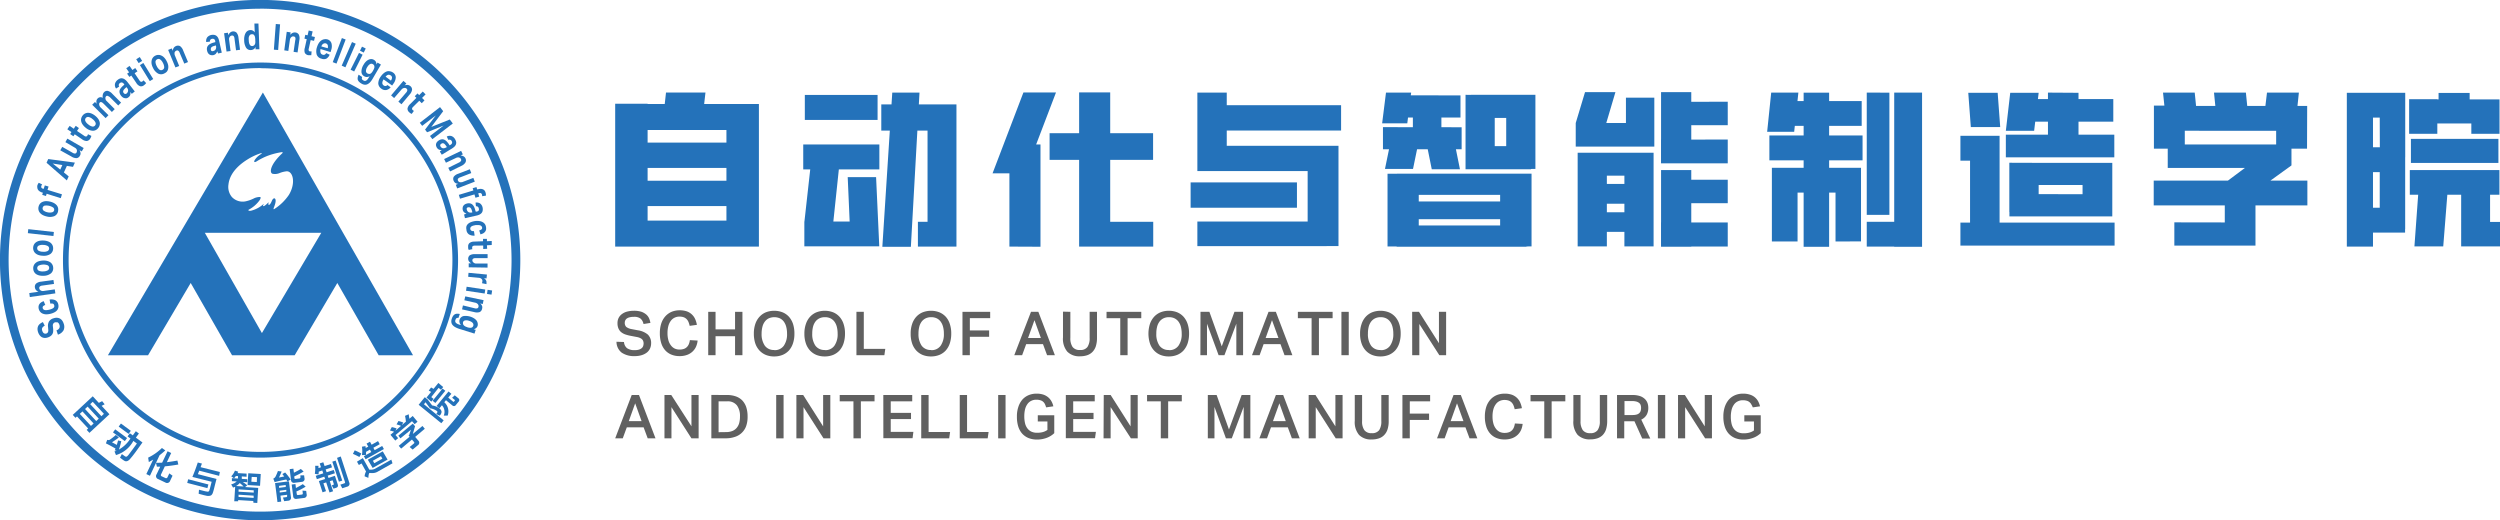 <svg id="图层_1" data-name="图层 1" xmlns="http://www.w3.org/2000/svg" viewBox="0 0 518.87 107.97"><defs><style>.cls-1{fill:#2472ba;}.cls-2{fill:#606060;}</style></defs><title>转曲</title><path class="cls-1" d="M167.17,144.2V114.55h6.73V144.2Zm3.47-16.33v-5.26H192v5.26Zm.59,7.92v-5.26h21.41v5.26Zm.53,8.41v-5.4h23v5.4Zm18.5,0V120H172.5v-5.4H197V144.2ZM177.08,118l.64-5.78h8.19l-.66,5.78Z" transform="translate(-39.49 -93.02)"/><path class="cls-1" d="M222,123v5.18h-15.8V123Zm-8.13,2.52L212.45,139h-6l1.5-13.49ZM220.83,139v5.15h-14.4V139Zm.8-26.28v5.19h-15.1v-5.19Zm.35,31.43h-5.92l-.63-14.36h5.89ZM238,114.69v5.44H222.4v-5.44Zm-7.67-2.45-1.79,32h-5.92l2.06-32Zm5.43,26.81v5.15H230v-5.15Zm2.24-22.6V144.2h-6V116.45Z" transform="translate(-39.49 -93.02)"/><path class="cls-1" d="M245.49,129l6.41-16.79h6.76L252.25,129Zm3.5,15.2V123h6.45v21.23Zm8.34-18v-5.53h21.48v5.53Zm6.13,18v-32h6.45v32Zm2.6,0v-5.15h12.78v5.15Z" transform="translate(-39.49 -93.02)"/><path class="cls-1" d="M308.67,130.88v5.26H286.6v-5.26ZM288,128.53V112.24h6.1v16.29ZM313.89,139v5.11H288V139Zm-3,5.11V128.53H290.35v-5.25h26.94v20.81Zm6.94-29.25v5.25H291.47v-5.25Z" transform="translate(-39.49 -93.02)"/><path class="cls-1" d="M326.35,118.62l.8-6.38h5.22l-.8,6.38Zm16.5.81V124H326.52v-4.59Zm-10.09,8.65h-5.82l1.37-6.66h5.82Zm1.19,1v15.1h-6.48v-15.1Zm8.66-16.26v4.59H327.86V112.8Zm13.7,27v4.41H329.36v-4.41Zm-5.47,4.41V133.47H329.43v-4.41h27.93v15.1Zm4.87-9.39v3.68H329.89v-3.68Zm-17.06-19.09v5.25h-5.92v-5.25Zm3.85,12.4h-5.85l-1.33-6.59h5.85Zm7.22-15.38v15.38h-6.06V112.7Zm2.38,15.38V117.5h-7.32v-4.8h13.38v15.38Zm5.15-4.8v4.8H344.92v-4.8Z" transform="translate(-39.49 -93.02)"/><path class="cls-1" d="M374.77,112.14l-1.9,6.41h-6.34l1.93-6.41Zm5.22,6.41v4.9H366.53v-4.9Zm-7,6.17v19.44h-6.06V124.72Zm8.48,6.48v4.1H368v-4.1Zm.07,5.88v4.07H368v-4.07Zm1.15,7.08h-6.06V129.48h-8.51v-4.76h14.57Zm.15-30.87v10.16h-5.89V113.29Zm7.67-1.15v14.78h-6.27V112.14Zm7.57,9.84v4.94H384.23V122Zm-7.57,6.34v15.91h-6.27V128.32Zm7.57,10.87v5H384.23v-5Zm0-25.06V119H387.59v-4.84Zm0,16.19v4.87H387.59v-4.87Z" transform="translate(-39.49 -93.02)"/><path class="cls-1" d="M412.74,112.24l-.87,8.13h-5.61l.84-8.13Zm13.32,8.9v5.15H406.72v-5.15Zm-5.61,22V133H407.24v-5.15h18.5v15.27Zm-7.88-14.78v14.78h-5.33V128.36ZM425.88,114v5.15H408.33V114Zm-6.76-1.75v32h-5.29v-32Zm12.51,0v25.37h-4.7V112.24ZM437,139.05v5.15H426.93v-5.15Zm1.41-26.81v32h-5.78v-32Z" transform="translate(-39.49 -93.02)"/><path class="cls-1" d="M448.37,141.11V126.36h-2v-5.15h8.13v19.9Zm-2-1.89h32V144h-32ZM448,112.28h6.1l.53,7.11h-6.1Zm14.61,0-.94,7.89H455.8l.91-7.89Zm15.7,8.69v4.7H455.8v-4.7Zm-6.59,16.61v-6.17h-15.2v-4.59h21.37v10.76Zm-9.11-10.76V137h-6.09v-10.2Zm15.28,6.52v4.59H456.54V133.3Zm.21-19.76v4.69H457.94v-4.69Zm-7.22-1.3V123h-6.34V112.24Z" transform="translate(-39.49 -93.02)"/><path class="cls-1" d="M518.38,130.5v5.15H486.49V130.5Zm-25.44-15.56v8.93h-6.41v-8.93Zm-4.52-2.7H495l.56,5.57H489Zm17,15.63H489.4V123h25.68v4.35l-8.44,6.09-6-2Zm12.89-4h-6.41v-3.71H490.1V115h28.24Zm-14.89,15.32V144H490.77v-4.83ZM499,112.24h6.62l.56,5.57h-6.62Zm8.61,18.92V144h-6.37V131.16ZM516,118.09H509.3l.7-5.85h6.62Z" transform="translate(-39.49 -93.02)"/><path class="cls-1" d="M532,112.28V144.2h-5.43V112.28Zm1.4,28.31V128.74H526.8v-5.15h11.88v17Zm0-23.16h-6v-5.15h11.29v13.38h-5.26Zm5.26,18.71v5.15H527.57v-5.15Zm6.69-22.53v7.18h-5.85v-7.18Zm12.89,14.71v5.12h-18.6v-5.12Zm-.21-6.48v5H539.87v-5ZM540.6,144.16l1-13.77h6.07l-1.09,13.77Zm17.66-23.37h-5.85v-2.14h-8.62v-5h14.47Zm-6.2-8.48v4.8h-6.45v-4.8Zm4.24,18.43v13.42h-6V130.74Zm2.07,8.34v5.08h-7.5v-5.08Z" transform="translate(-39.49 -93.02)"/><path class="cls-1" d="M51.21,161.58a1,1,0,0,0,.6-.47.88.88,0,0,0,0-.7,1.07,1.07,0,0,0-.17-.32.6.6,0,0,0-.22-.17.51.51,0,0,0-.25,0,.91.91,0,0,0-.27,0,.71.71,0,0,0-.33.24.77.77,0,0,0-.11.53l.06.56a3.2,3.2,0,0,1,0,.62,1.4,1.4,0,0,1-.16.5,1.47,1.47,0,0,1-.36.39,2.1,2.1,0,0,1-.6.3,1.84,1.84,0,0,1-.68.1,1.52,1.52,0,0,1-.57-.17,1.54,1.54,0,0,1-.44-.41,2.12,2.12,0,0,1-.31-.6,2,2,0,0,1-.12-.78,1.51,1.51,0,0,1,.17-.59,1.49,1.49,0,0,1,.4-.43,2.61,2.61,0,0,1,.54-.31l.39.75a1.19,1.19,0,0,0-.52.45.77.77,0,0,0,0,.6,1.2,1.2,0,0,0,.16.34.71.71,0,0,0,.2.19.42.42,0,0,0,.21.06.54.54,0,0,0,.22,0,.6.6,0,0,0,.38-.27.94.94,0,0,0,.08-.51l-.05-.6a1.88,1.88,0,0,1,.2-1.14,1.63,1.63,0,0,1,.95-.66,1.89,1.89,0,0,1,.65-.11,1.49,1.49,0,0,1,.59.13,1.45,1.45,0,0,1,.49.38,2.05,2.05,0,0,1,.35.66,1.79,1.79,0,0,1,0,1.41,2.06,2.06,0,0,1-1.18.93Z" transform="translate(-39.49 -93.02)"/><path class="cls-1" d="M49.78,155.2a2,2,0,0,1,1.17.12,1.25,1.25,0,0,1,.64.9,1.51,1.51,0,0,1,0,.7,1.41,1.41,0,0,1-.3.55,1.83,1.83,0,0,1-.58.41,3.41,3.41,0,0,1-.8.28,3.71,3.71,0,0,1-.85.1,2,2,0,0,1-.71-.15,1.33,1.33,0,0,1-.52-.38,1.52,1.52,0,0,1-.33-1.17,1.11,1.11,0,0,1,.19-.45,1.31,1.31,0,0,1,.36-.34,2,2,0,0,1,.51-.24l.33.79a1.08,1.08,0,0,0-.44.24.41.41,0,0,0-.09.41.43.43,0,0,0,.17.28.59.59,0,0,0,.31.13,1.31,1.31,0,0,0,.4,0,4,4,0,0,0,.46-.08,3,3,0,0,0,.45-.14,1.82,1.82,0,0,0,.37-.18.77.77,0,0,0,.22-.26.53.53,0,0,0,0-.33.46.46,0,0,0-.26-.34,1,1,0,0,0-.54,0Z" transform="translate(-39.49 -93.02)"/><path class="cls-1" d="M45.68,154.67l-.11-.83,1.91-.27a1.27,1.27,0,0,1-.52-.36,1,1,0,0,1-.22-.49.93.93,0,0,1,.23-.83,1.9,1.9,0,0,1,1.05-.41l2.56-.36.12.83-2.42.34a.91.91,0,0,0-.54.21.42.42,0,0,0-.1.35.66.66,0,0,0,.1.27.91.91,0,0,0,.2.19,1.08,1.08,0,0,0,.27.1.85.85,0,0,0,.32,0l2.33-.33.12.83Z" transform="translate(-39.49 -93.02)"/><path class="cls-1" d="M50.53,148.58a1.41,1.41,0,0,1-.48,1.19,2.52,2.52,0,0,1-1.52.49,3.41,3.41,0,0,1-.87-.07,2.15,2.15,0,0,1-.67-.28,1.41,1.41,0,0,1-.43-.48,1.43,1.43,0,0,1-.17-.65,1.32,1.32,0,0,1,.11-.66,1.3,1.3,0,0,1,.38-.52,1.75,1.75,0,0,1,.63-.35,3.67,3.67,0,0,1,.86-.15,3.05,3.05,0,0,1,.88.07,2.15,2.15,0,0,1,.67.28,1.45,1.45,0,0,1,.61,1.13Zm-.84,0a.58.58,0,0,0-.35-.52,2.48,2.48,0,0,0-1.83.09.61.61,0,0,0,.05,1.07,1.89,1.89,0,0,0,.92.13,1.94,1.94,0,0,0,.92-.22A.56.56,0,0,0,49.69,148.62Z" transform="translate(-39.49 -93.02)"/><path class="cls-1" d="M50.52,144.61a1.41,1.41,0,0,1-.59,1.14,2.48,2.48,0,0,1-1.56.35,3.16,3.16,0,0,1-.86-.14,2,2,0,0,1-.64-.35,1.3,1.3,0,0,1-.38-.52,1.42,1.42,0,0,1-.12-.65,1.53,1.53,0,0,1,.17-.66,1.41,1.41,0,0,1,.43-.48,2,2,0,0,1,.66-.29,3.41,3.41,0,0,1,.87-.07,3.22,3.22,0,0,1,.87.15,2,2,0,0,1,.64.34,1.52,1.52,0,0,1,.39.52A1.58,1.58,0,0,1,50.52,144.61Zm-.84,0a.56.56,0,0,0-.3-.54,2,2,0,0,0-.91-.22,1.9,1.9,0,0,0-.93.14.57.57,0,0,0-.33.52.59.59,0,0,0,.29.55,1.82,1.82,0,0,0,.91.21,1.91,1.91,0,0,0,.93-.13A.59.59,0,0,0,49.68,144.57Z" transform="translate(-39.49 -93.02)"/><path class="cls-1" d="M45.27,141.41l.09-.83,5.31.59-.09.84Z" transform="translate(-39.49 -93.02)"/><path class="cls-1" d="M51.54,136.88a1.38,1.38,0,0,1-.78,1,2.49,2.49,0,0,1-1.6.06,3.17,3.17,0,0,1-.82-.3,2,2,0,0,1-.56-.45,1.44,1.44,0,0,1-.29-.58,1.39,1.39,0,0,1,0-.67,1.55,1.55,0,0,1,.28-.61,1.39,1.39,0,0,1,.51-.39,1.9,1.9,0,0,1,.7-.17,3.39,3.39,0,0,1,.87.09,3.11,3.11,0,0,1,.83.3,2.18,2.18,0,0,1,.57.45,1.39,1.39,0,0,1,.28,1.25Zm-.82-.18a.57.57,0,0,0-.19-.6,2.51,2.51,0,0,0-1.79-.4.61.61,0,0,0-.24,1,2,2,0,0,0,.85.38,1.94,1.94,0,0,0,.95,0A.56.56,0,0,0,50.72,136.7Z" transform="translate(-39.49 -93.02)"/><path class="cls-1" d="M49.17,133.23l-.14.47-.78-.24.15-.47-.13,0a2.24,2.24,0,0,1-.56-.26,1.12,1.12,0,0,1-.34-.35.82.82,0,0,1-.13-.4,1.06,1.06,0,0,1,0-.43c0-.1.07-.2.11-.3a1.32,1.32,0,0,1,.19-.29l.7.33a1,1,0,0,0-.17.33.5.5,0,0,0,0,.32.58.58,0,0,0,.36.25l.14,0,.22-.69.78.24-.22.69,3,.92-.25.8Z" transform="translate(-39.49 -93.02)"/><path class="cls-1" d="M49.15,126.8l.35-.77,5.53.74-.39.88-1.27-.2-.62,1.36,1,.82-.39.84Zm3.28.48-2-.32L52,128.22Z" transform="translate(-39.49 -93.02)"/><path class="cls-1" d="M52,124.22l.41-.72,2.12,1.21a1,1,0,0,0,.55.18.41.41,0,0,0,.29-.21.59.59,0,0,0,.08-.26.85.85,0,0,0,0-.26.73.73,0,0,0-.14-.26.87.87,0,0,0-.25-.21l-2-1.17.41-.73,3.39,1.95-.4.71-.47-.27a1.41,1.41,0,0,1,.22.63.86.86,0,0,1-.13.52.88.88,0,0,1-.69.51,1.87,1.87,0,0,1-1.07-.33Z" transform="translate(-39.49 -93.02)"/><path class="cls-1" d="M55,120.89l-.28.41-.67-.46.27-.41-.86-.58.48-.7.86.59.4-.6.67.46-.4.6,1.49,1a.57.57,0,0,0,.4.15.32.32,0,0,0,.24-.15l.09-.15.06-.17.7.34a1.17,1.17,0,0,1-.11.33l-.15.28a1,1,0,0,1-.69.46,1.7,1.7,0,0,1-1-.38Z" transform="translate(-39.49 -93.02)"/><path class="cls-1" d="M59.88,119.58a1.38,1.38,0,0,1-1.15.58,2.5,2.5,0,0,1-1.47-.64,2.94,2.94,0,0,1-.6-.63,1.69,1.69,0,0,1-.31-.65,1.3,1.3,0,0,1,0-.65,1.54,1.54,0,0,1,.3-.6,1.38,1.38,0,0,1,.52-.42,1.46,1.46,0,0,1,.63-.14,2.08,2.08,0,0,1,.7.16,3.37,3.37,0,0,1,.75.46,3.27,3.27,0,0,1,.61.63,2,2,0,0,1,.31.66,1.26,1.26,0,0,1,0,.64A1.4,1.4,0,0,1,59.88,119.58Zm-.66-.52a.56.56,0,0,0,.08-.62,1.81,1.81,0,0,0-.61-.71,1.76,1.76,0,0,0-.82-.43.61.61,0,0,0-.67.83,1.81,1.81,0,0,0,.61.71,1.92,1.92,0,0,0,.83.44A.57.57,0,0,0,59.22,119.06Z" transform="translate(-39.49 -93.02)"/><path class="cls-1" d="M58.62,114.76l.58-.57.37.37a1.19,1.19,0,0,1-.06-.63.82.82,0,0,1,.24-.46.86.86,0,0,1,.51-.27.88.88,0,0,1,.57.13,1.48,1.48,0,0,1,0-.68.94.94,0,0,1,.26-.49.85.85,0,0,1,.75-.28,1.9,1.9,0,0,1,.94.59l1.84,1.85-.59.59-1.75-1.74A1.22,1.22,0,0,0,62,113a.5.5,0,0,0-.2-.09.29.29,0,0,0-.16,0,.38.38,0,0,0-.13.09.55.55,0,0,0-.14.47.9.9,0,0,0,.07.27.72.72,0,0,0,.17.23l1.69,1.7-.59.59-1.75-1.75-.26-.22-.2-.08a.32.32,0,0,0-.17,0,.5.5,0,0,0-.12.08.63.63,0,0,0-.13.2.82.82,0,0,0,0,.28.72.72,0,0,0,.09.27.87.87,0,0,0,.18.26L62,116.93l-.59.6Z" transform="translate(-39.49 -93.02)"/><path class="cls-1" d="M66.53,112.1a1.66,1.66,0,0,1,0,.6,1,1,0,0,1-.36.5,1.07,1.07,0,0,1-.36.2.81.81,0,0,1-.38,0,1,1,0,0,1-.41-.14,1.6,1.6,0,0,1-.39-.36,1.44,1.44,0,0,1-.31-.6,1.09,1.09,0,0,1,0-.54,1.42,1.42,0,0,1,.28-.49,3.32,3.32,0,0,1,.41-.43l.3-.27-.12-.15a.65.65,0,0,0-.44-.29.56.56,0,0,0-.37.13.51.51,0,0,0-.15.73l-.65.41a1.24,1.24,0,0,1-.22-1,1.46,1.46,0,0,1,.55-.8,1.64,1.64,0,0,1,.54-.3,1,1,0,0,1,.51,0,1.21,1.21,0,0,1,.48.24,2.88,2.88,0,0,1,.47.46L67.46,112l-.62.5Zm-.8-1-.27.25a1.94,1.94,0,0,0-.29.32.77.77,0,0,0-.11.26.41.41,0,0,0,0,.22.76.76,0,0,0,.13.2.41.41,0,0,0,.27.17.41.41,0,0,0,.31-.1.82.82,0,0,0,.29-.48.88.88,0,0,0,0-.32,1,1,0,0,0-.2-.36Z" transform="translate(-39.49 -93.02)"/><path class="cls-1" d="M66.74,108.7l-.4.28-.47-.67.41-.28-.59-.85.69-.48.59.85.59-.41.46.68-.59.4,1,1.49c.12.17.22.26.32.28a.36.36,0,0,0,.28-.06.69.69,0,0,0,.13-.11.49.49,0,0,0,.12-.13l.54.57a2,2,0,0,1-.23.27l-.24.2a.92.92,0,0,1-.8.18,1.58,1.58,0,0,1-.79-.71Z" transform="translate(-39.49 -93.02)"/><path class="cls-1" d="M67.76,105.31l.74-.45.49.8-.73.45Zm.77,1.22.71-.44,2.05,3.33-.71.44Z" transform="translate(-39.49 -93.02)"/><path class="cls-1" d="M73.63,108.24a1.38,1.38,0,0,1-1.29.07,2.52,2.52,0,0,1-1.08-1.18,2.82,2.82,0,0,1-.3-.82,2,2,0,0,1,0-.72,1.36,1.36,0,0,1,.25-.59,1.38,1.38,0,0,1,.52-.43,1.4,1.4,0,0,1,1.28,0,1.75,1.75,0,0,1,.58.43,2.84,2.84,0,0,1,.49.72,3,3,0,0,1,.31.82,2,2,0,0,1,0,.73,1.36,1.36,0,0,1-.25.59A1.43,1.43,0,0,1,73.63,108.24Zm-.39-.74a.59.59,0,0,0,.33-.53,2,2,0,0,0-.27-.9,1.83,1.83,0,0,0-.59-.73.58.58,0,0,0-.62,0,.59.59,0,0,0-.33.53,2.09,2.09,0,0,0,.27.89,2,2,0,0,0,.58.74A.6.6,0,0,0,73.24,107.5Z" transform="translate(-39.49 -93.02)"/><path class="cls-1" d="M74.39,103.38l.75-.31.21.5a1.27,1.27,0,0,1,.21-.63,1,1,0,0,1,.43-.35,1,1,0,0,1,.87,0,1.93,1.93,0,0,1,.65.92l1,2.39-.77.32L76.79,104a.87.87,0,0,0-.33-.47.4.4,0,0,0-.37,0,.56.56,0,0,0-.23.16.69.69,0,0,0-.14.24,1.29,1.29,0,0,0,0,.29.7.7,0,0,0,.07.31l.89,2.18-.78.31Z" transform="translate(-39.49 -93.02)"/><path class="cls-1" d="M84.59,103.67a1.83,1.83,0,0,1-.31.51,1.07,1.07,0,0,1-.55.29,1.36,1.36,0,0,1-.4,0,.92.92,0,0,1-.37-.14,1.07,1.07,0,0,1-.3-.3,1.54,1.54,0,0,1-.19-.5,1.38,1.38,0,0,1,0-.67,1.07,1.07,0,0,1,.29-.47,1.49,1.49,0,0,1,.46-.31,3.78,3.78,0,0,1,.56-.21l.39-.1,0-.19a.61.61,0,0,0-.26-.45.56.56,0,0,0-.4-.05.5.5,0,0,0-.45.58l-.77.08a1.31,1.31,0,0,1,.23-1,1.5,1.5,0,0,1,.85-.47,1.67,1.67,0,0,1,.62,0,1,1,0,0,1,.46.22,1.33,1.33,0,0,1,.33.43,3,3,0,0,1,.2.62l.54,2.41-.77.17Zm-.29-1.22-.35.1a1.84,1.84,0,0,0-.41.16.78.78,0,0,0-.21.18.46.46,0,0,0-.08.21,1,1,0,0,0,0,.23.39.39,0,0,0,.17.28.36.36,0,0,0,.31,0,.72.72,0,0,0,.48-.29.79.79,0,0,0,.12-.3,1,1,0,0,0,0-.41Z" transform="translate(-39.49 -93.02)"/><path class="cls-1" d="M86,99.92l.8-.11.07.53a1.35,1.35,0,0,1,.38-.55,1,1,0,0,1,1.33,0,1.91,1.91,0,0,1,.4,1l.33,2.56-.83.11-.32-2.42a.93.93,0,0,0-.19-.54.41.41,0,0,0-.35-.1.54.54,0,0,0-.27.09.76.76,0,0,0-.2.2,1.69,1.69,0,0,0-.11.27.86.86,0,0,0,0,.32l.3,2.33-.83.11Z" transform="translate(-39.49 -93.02)"/><path class="cls-1" d="M92.55,102.74a1.11,1.11,0,0,1-1,.67,1.08,1.08,0,0,1-1-.52,3,3,0,0,1-.38-1.52,2.87,2.87,0,0,1,.06-.84,2.15,2.15,0,0,1,.24-.66,1.24,1.24,0,0,1,.41-.44,1.15,1.15,0,0,1,.56-.17,1,1,0,0,1,.47.09,1.06,1.06,0,0,1,.45.39l-.07-1.83.84,0,.2,5.34-.81,0Zm-.08-1.49a2.8,2.8,0,0,0-.07-.59.87.87,0,0,0-.18-.36.51.51,0,0,0-.24-.17l-.26,0a.5.5,0,0,0-.26.08.51.51,0,0,0-.2.21,1.21,1.21,0,0,0-.14.38,2.42,2.42,0,0,0,0,.56,2.87,2.87,0,0,0,.07.58,1.24,1.24,0,0,0,.16.38.47.47,0,0,0,.22.2.55.55,0,0,0,.26.06.64.64,0,0,0,.48-.24,1,1,0,0,0,.16-.37,2.81,2.81,0,0,0,0-.55Z" transform="translate(-39.49 -93.02)"/><path class="cls-1" d="M96.73,98l.89.07-.4,5.33-.89-.07Z" transform="translate(-39.49 -93.02)"/><path class="cls-1" d="M99,99.62l.81.12-.08.53a1.33,1.33,0,0,1,.51-.43,1.06,1.06,0,0,1,.55-.08.91.91,0,0,1,.73.46,1.83,1.83,0,0,1,.1,1.12l-.37,2.56-.83-.12.35-2.42a.87.87,0,0,0,0-.57.4.4,0,0,0-.31-.2.64.64,0,0,0-.28,0,1,1,0,0,0-.24.14,1.08,1.08,0,0,0-.18.23.94.94,0,0,0-.1.31l-.33,2.32-.84-.12Z" transform="translate(-39.49 -93.02)"/><path class="cls-1" d="M103.15,101.15l-.47-.11.17-.8.48.11.23-1,.82.19-.23,1,.7.16-.18.8-.7-.16-.39,1.76a.6.6,0,0,0,0,.43.35.35,0,0,0,.23.16l.17,0h.18l-.06.78a1.4,1.4,0,0,1-.35,0l-.31,0a1,1,0,0,1-.68-.47,1.68,1.68,0,0,1,0-1.06Z" transform="translate(-39.49 -93.02)"/><path class="cls-1" d="M107.91,104.37a1.67,1.67,0,0,1-.69.83,1.31,1.31,0,0,1-1,0,1.36,1.36,0,0,1-1-.85,2.63,2.63,0,0,1,.07-1.58,3.37,3.37,0,0,1,.37-.81,2,2,0,0,1,.5-.53,1.34,1.34,0,0,1,.59-.25,1.56,1.56,0,0,1,.64,0,1.24,1.24,0,0,1,.89.81,2.4,2.4,0,0,1-.06,1.44l-.12.4-2.08-.63a1.43,1.43,0,0,0,0,.76.61.61,0,0,0,.44.41.54.54,0,0,0,.71-.33Zm-.4-1.34a1.15,1.15,0,0,0,0-.65.6.6,0,0,0-.41-.36.63.63,0,0,0-.3,0,.76.76,0,0,0-.26.11.88.88,0,0,0-.21.22,1,1,0,0,0-.14.31Z" transform="translate(-39.49 -93.02)"/><path class="cls-1" d="M110.45,100.92l.78.3-1.9,5-.78-.3Z" transform="translate(-39.49 -93.02)"/><path class="cls-1" d="M112.55,101.75l.77.34-2.14,4.9-.77-.34Z" transform="translate(-39.49 -93.02)"/><path class="cls-1" d="M114,104l.75.37L113,107.86l-.75-.37Zm.62-1.3.78.39-.42.84-.77-.38Z" transform="translate(-39.49 -93.02)"/><path class="cls-1" d="M114.66,109a.6.6,0,0,0-.06.24.28.28,0,0,0,0,.18.29.29,0,0,0,.12.15,1,1,0,0,0,.21.15.54.54,0,0,0,.37.09.64.64,0,0,0,.31-.15,1.49,1.49,0,0,0,.28-.32c.08-.13.17-.26.25-.4l.06-.11a1.07,1.07,0,0,1-.56.17,1,1,0,0,1-.55-.15,1.07,1.07,0,0,1-.58-1,2.7,2.7,0,0,1,.44-1.4,2.89,2.89,0,0,1,.48-.64,1.94,1.94,0,0,1,.54-.39,1.33,1.33,0,0,1,.57-.14,1.08,1.08,0,0,1,.57.17,1,1,0,0,1,.36.34,1.08,1.08,0,0,1,.15.61l.23-.39.7.41-1.7,2.91a4.15,4.15,0,0,1-.51.72,1.92,1.92,0,0,1-.55.43,1.08,1.08,0,0,1-.61.12,1.42,1.42,0,0,1-.66-.23,2.27,2.27,0,0,1-.52-.39,1.15,1.15,0,0,1-.26-.43,1.27,1.27,0,0,1,0-.48,2.2,2.2,0,0,1,.18-.55Zm2.28-1.37a2.32,2.32,0,0,0,.24-.53,1,1,0,0,0,0-.37.53.53,0,0,0-.12-.25.75.75,0,0,0-.2-.15.46.46,0,0,0-.25-.08.52.52,0,0,0-.29.06,1.26,1.26,0,0,0-.3.22,2.31,2.31,0,0,0-.3.4,1.57,1.57,0,0,0-.28.86.61.61,0,0,0,.28.46.94.94,0,0,0,.28.1.59.59,0,0,0,.29,0,1,1,0,0,0,.29-.2,2.19,2.19,0,0,0,.29-.39Z" transform="translate(-39.49 -93.02)"/><path class="cls-1" d="M120.57,111.14a1.63,1.63,0,0,1-.93.57,1.31,1.31,0,0,1-1-.29,1.39,1.39,0,0,1-.64-1.12,2.58,2.58,0,0,1,.57-1.47,3,3,0,0,1,.61-.65,1.93,1.93,0,0,1,.64-.35,1.28,1.28,0,0,1,.64,0,1.43,1.43,0,0,1,.6.25,1.24,1.24,0,0,1,.57,1,2.32,2.32,0,0,1-.51,1.34l-.24.35-1.77-1.27a1.32,1.32,0,0,0-.27.72.61.61,0,0,0,.28.53.55.55,0,0,0,.78-.09Zm.05-1.39a1.13,1.13,0,0,0,.23-.61.53.53,0,0,0-.27-.47.8.8,0,0,0-.27-.12.65.65,0,0,0-.28,0,.87.87,0,0,0-.27.14,1.36,1.36,0,0,0-.24.24Z" transform="translate(-39.49 -93.02)"/><path class="cls-1" d="M123.21,109.81l.62.53-.36.41a1.26,1.26,0,0,1,.66-.1,1.09,1.09,0,0,1,.51.23.91.91,0,0,1,.37.78,1.82,1.82,0,0,1-.52,1l-1.68,2-.64-.55,1.59-1.85a.9.9,0,0,0,.27-.51.43.43,0,0,0-.15-.33.79.79,0,0,0-.25-.14.87.87,0,0,0-.28,0,1,1,0,0,0-.27.1.82.82,0,0,0-.25.21l-1.54,1.78-.63-.55Z" transform="translate(-39.49 -93.02)"/><path class="cls-1" d="M125.91,113.33l-.34-.34.58-.58.34.35.74-.74.59.59-.74.74.51.51-.57.58-.51-.51-1.28,1.27a.64.64,0,0,0-.22.37.34.34,0,0,0,.11.26.69.69,0,0,0,.13.11.38.38,0,0,0,.15.09l-.46.63a1.31,1.31,0,0,1-.31-.17,1.59,1.59,0,0,1-.24-.2.94.94,0,0,1-.32-.76,1.65,1.65,0,0,1,.55-.91Z" transform="translate(-39.49 -93.02)"/><path class="cls-1" d="M130.82,115.25l.65.85L129,119.37l3.84-1.55.63.83-4.24,3.25-.5-.66,2.83-2.16-3.43,1.39-.42-.55,2.23-2.94-2.83,2.16-.49-.64Z" transform="translate(-39.49 -93.02)"/><path class="cls-1" d="M131.18,124.2a1.76,1.76,0,0,1-.58-.13,1.12,1.12,0,0,1-.45-.42,1.37,1.37,0,0,1-.15-.38.74.74,0,0,1,0-.39.91.91,0,0,1,.19-.38,1.45,1.45,0,0,1,.41-.35,1.36,1.36,0,0,1,.63-.22,1.07,1.07,0,0,1,.54.12,1.58,1.58,0,0,1,.44.34,4.22,4.22,0,0,1,.38.46l.22.34.17-.11a.62.62,0,0,0,.34-.39.59.59,0,0,0-.08-.39.52.52,0,0,0-.7-.24l-.32-.7a1.28,1.28,0,0,1,1-.09,1.43,1.43,0,0,1,.72.65,1.79,1.79,0,0,1,.23.58,1.09,1.09,0,0,1-.06.51,1.33,1.33,0,0,1-.3.44,3.22,3.22,0,0,1-.52.4l-2.11,1.28-.41-.67Zm1.06-.66-.21-.31a2.63,2.63,0,0,0-.28-.33.77.77,0,0,0-.24-.14.42.42,0,0,0-.22,0,1.38,1.38,0,0,0-.22.1.43.43,0,0,0-.2.25.38.38,0,0,0,.06.32.76.76,0,0,0,.43.35.89.89,0,0,0,.33,0,1.24,1.24,0,0,0,.38-.15Z" transform="translate(-39.49 -93.02)"/><path class="cls-1" d="M135.19,124.33l.36.73-.48.24a1.34,1.34,0,0,1,.64.17,1,1,0,0,1,.38.41.91.91,0,0,1,0,.86,1.87,1.87,0,0,1-.87.72l-2.32,1.14-.37-.75,2.19-1.08a1,1,0,0,0,.45-.36.44.44,0,0,0,0-.37.58.58,0,0,0-.18-.22.83.83,0,0,0-.25-.12.84.84,0,0,0-.28,0,.85.85,0,0,0-.31.09l-2.11,1-.37-.76Z" transform="translate(-39.49 -93.02)"/><path class="cls-1" d="M137,128.15l.3.79-2.28.88a.91.91,0,0,0-.48.31.41.41,0,0,0,0,.36.57.57,0,0,0,.15.23.77.77,0,0,0,.24.12.65.65,0,0,0,.29,0,.57.57,0,0,0,.31-.06l2.2-.84.3.78-3.65,1.41-.29-.76.5-.2A1.3,1.3,0,0,1,134,131a1,1,0,0,1-.34-.43.92.92,0,0,1,0-.86,1.84,1.84,0,0,1,.93-.63Z" transform="translate(-39.49 -93.02)"/><path class="cls-1" d="M137.74,132.55l-.15-.47.79-.23.14.47.12,0a2.15,2.15,0,0,1,.62-.1,1.3,1.3,0,0,1,.47.1.88.88,0,0,1,.34.26,1.18,1.18,0,0,1,.19.39,1.55,1.55,0,0,1,.07.31,1.35,1.35,0,0,1,0,.35l-.77.11a1.11,1.11,0,0,0-.05-.37.41.41,0,0,0-.19-.24.5.5,0,0,0-.44,0l-.14,0,.21.7-.78.23-.21-.69-3,.89-.24-.8Z" transform="translate(-39.49 -93.02)"/><path class="cls-1" d="M136.32,137.38a1.83,1.83,0,0,1-.51-.31,1,1,0,0,1-.29-.55,1.09,1.09,0,0,1,0-.4.78.78,0,0,1,.13-.37,1.07,1.07,0,0,1,.3-.3,1.63,1.63,0,0,1,.5-.2,1.41,1.41,0,0,1,.68,0,1.08,1.08,0,0,1,.46.28,1.77,1.77,0,0,1,.32.47,3.73,3.73,0,0,1,.2.56l.11.38.19,0a.65.65,0,0,0,.45-.26.61.61,0,0,0,0-.4.52.52,0,0,0-.59-.45l-.08-.76a1.31,1.31,0,0,1,1,.22,1.44,1.44,0,0,1,.47.85,1.67,1.67,0,0,1,0,.62,1,1,0,0,1-.22.47,1.41,1.41,0,0,1-.42.32,2.65,2.65,0,0,1-.62.21l-2.41.54-.18-.77Zm1.21-.29-.1-.36a1.74,1.74,0,0,0-.16-.4.65.65,0,0,0-.18-.21.42.42,0,0,0-.21-.08l-.23,0a.39.39,0,0,0-.27.18.36.36,0,0,0,0,.31.8.8,0,0,0,.3.48.68.68,0,0,0,.3.12,1,1,0,0,0,.41,0Z" transform="translate(-39.49 -93.02)"/><path class="cls-1" d="M138,141.92a1.92,1.92,0,0,1-1.16-.24,1.22,1.22,0,0,1-.54-1,1.47,1.47,0,0,1,0-.7,1.32,1.32,0,0,1,.36-.52,1.88,1.88,0,0,1,.61-.35,3.78,3.78,0,0,1,.82-.21,3.09,3.09,0,0,1,.86,0,1.86,1.86,0,0,1,.69.21,1.42,1.42,0,0,1,.49.42,1.44,1.44,0,0,1,.23.63,1.53,1.53,0,0,1,0,.57,1.27,1.27,0,0,1-.23.43,1.34,1.34,0,0,1-.39.31,2.76,2.76,0,0,1-.53.19l-.26-.82a1.16,1.16,0,0,0,.46-.2.39.39,0,0,0,.14-.39.48.48,0,0,0-.15-.3.64.64,0,0,0-.29-.17,1.7,1.7,0,0,0-.41-.05l-.46,0-.46.1a1.67,1.67,0,0,0-.38.15.59.59,0,0,0-.24.23.45.45,0,0,0-.06.33.44.44,0,0,0,.23.36.86.86,0,0,0,.53.09Z" transform="translate(-39.49 -93.02)"/><path class="cls-1" d="M139.74,143.09l0-.49.81,0,0,.49,1-.06,0,.84-1,.06.05.72-.82.05,0-.72L138,144a.62.62,0,0,0-.41.12.36.36,0,0,0-.1.27,1,1,0,0,0,0,.17.55.55,0,0,0,.05.17l-.76.16a1.46,1.46,0,0,1-.12-.33,1.76,1.76,0,0,1,0-.31.91.91,0,0,1,.26-.78,1.63,1.63,0,0,1,1-.31Z" transform="translate(-39.49 -93.02)"/><path class="cls-1" d="M140.69,145.76l0,.84-2.44,0a.87.87,0,0,0-.56.11.42.42,0,0,0-.16.32.54.54,0,0,0,.06.27.79.79,0,0,0,.17.2.72.72,0,0,0,.25.16.78.78,0,0,0,.31.06l2.36,0,0,.84-3.91-.06,0-.82h.54a1.37,1.37,0,0,1-.5-.44,1,1,0,0,1-.15-.52A.92.92,0,0,1,137,146a1.94,1.94,0,0,1,1.1-.23Z" transform="translate(-39.49 -93.02)"/><path class="cls-1" d="M140.55,150l-.08.81-.54-.05a1.2,1.2,0,0,1,.42.42.85.85,0,0,1,.11.48c0,.08,0,.14,0,.19a.47.47,0,0,1,0,.14l-.94-.19a1.06,1.06,0,0,0,.08-.35.75.75,0,0,0,0-.26.57.57,0,0,0-.14-.25.76.76,0,0,0-.25-.18,1.11,1.11,0,0,0-.3-.08l-2.25-.21.07-.83Z" transform="translate(-39.49 -93.02)"/><path class="cls-1" d="M140.2,153.11l-.12.83-3.87-.58.13-.83Zm1.43.2-.13.86-.93-.14.12-.86Z" transform="translate(-39.49 -93.02)"/><path class="cls-1" d="M139.86,155.32l-.18.8-.53-.12a1.31,1.31,0,0,1,.4.54,1,1,0,0,1,0,.55.94.94,0,0,1-.51.7,1.92,1.92,0,0,1-1.13,0l-2.52-.56.18-.82L138,157a.92.92,0,0,0,.58,0,.44.44,0,0,0,.22-.29.71.71,0,0,0,0-.29.72.72,0,0,0-.12-.25,1,1,0,0,0-.22-.19.83.83,0,0,0-.3-.13l-2.29-.51.18-.81Z" transform="translate(-39.49 -93.02)"/><path class="cls-1" d="M134.64,159a.72.72,0,0,0-.25,0,.51.51,0,0,0-.17.07.44.44,0,0,0-.12.15,1.45,1.45,0,0,0-.1.24.62.62,0,0,0,0,.38.64.64,0,0,0,.22.27,1.18,1.18,0,0,0,.37.2,4.72,4.72,0,0,0,.45.16l.11,0a1.08,1.08,0,0,1-.28-.51,1,1,0,0,1,0-.57,1.11,1.11,0,0,1,.81-.77,3.33,3.33,0,0,1,2.18.46,2,2,0,0,1,.51.44,1.23,1.23,0,0,1,.25.53,1.19,1.19,0,0,1,0,.59,1,1,0,0,1-.27.43,1.19,1.19,0,0,1-.55.28l.42.13-.25.78-3.2-1a4.38,4.38,0,0,1-.81-.35,1.93,1.93,0,0,1-.55-.45,1.13,1.13,0,0,1-.24-.56,1.47,1.47,0,0,1,.08-.7,1.9,1.9,0,0,1,.27-.59,1.09,1.09,0,0,1,.36-.35,1.22,1.22,0,0,1,.47-.13,2.4,2.4,0,0,1,.57.06Zm1.83,1.94a2,2,0,0,0,.57.11.76.76,0,0,0,.36-.05.48.48,0,0,0,.22-.17.8.8,0,0,0,.11-.23.5.5,0,0,0,0-.27.54.54,0,0,0-.11-.26,1.22,1.22,0,0,0-.29-.25,1.81,1.81,0,0,0-.46-.2,1.47,1.47,0,0,0-.89-.09.52.52,0,0,0-.39.37.57.57,0,0,0,0,.29.52.52,0,0,0,.1.27.87.87,0,0,0,.26.24,1.5,1.5,0,0,0,.44.2Z" transform="translate(-39.49 -93.02)"/><path class="cls-1" d="M62.2,179l-4.15,3.86-.57-.62.31-.29-2.32-2.5-.31.29-.57-.61,4.15-3.86L60,176.63l.69-.35.52.65-.63.32Zm-3.28,1.91-2.32-2.5-.55.51,2.32,2.5Zm1.07-1-2.32-2.5-.53.5,2.32,2.5Zm1.07-1-2.32-2.5-.53.49,2.32,2.5Z" transform="translate(-39.49 -93.02)"/><path class="cls-1" d="M67,184.82a6,6,0,0,1-3.44,2.65l-.31-.77a3.6,3.6,0,0,0,.44-.12l-.38-.1.16-.36c-.7-.41-1.36-.77-2-1.08l.28-.74a.64.64,0,0,0,.51,0,12.31,12.31,0,0,0,1.27-1l.63.51a13.73,13.73,0,0,1-1.43,1l1,.55q.13-.43.27-.93l.66.16a15.8,15.8,0,0,1-.48,1.73,6.71,6.71,0,0,0,2.19-2l.2-.28-.6-.45.47-.65.61.44.63-.86.64.47-.63.86,1.37,1-1.44,2q-.66.89-1,1.26a2,2,0,0,1-.52.51.9.9,0,0,1-.41.14.62.62,0,0,1-.31-.07,2.59,2.59,0,0,1-.39-.24l-.59-.44.38-.75.57.41a.6.6,0,0,0,.27.13.28.28,0,0,0,.24-.06,2.49,2.49,0,0,0,.34-.36l.86-1.15.84-1.16-.73-.54Zm-3.6-2.69,2.46,1.81-.46.63-2.46-1.81Zm1.19-1.21,2.05,1.51-.46.64-2.06-1.51Z" transform="translate(-39.49 -93.02)"/><path class="cls-1" d="M70.24,188a10.67,10.67,0,0,0,2.86-2l.7.5c-.38.35-.78.69-1.19,1l-2,4.27-.75-.36,1.42-3q-.45.27-.9.51Zm2.9,1.05,1.13-2.37.75.36-.9,1.91c.7-.09,1.43-.2,2.19-.34l.19.82c-.9.16-1.83.29-2.8.38l-.78,1.66a.28.28,0,0,0,.16.42l.71.33a.31.31,0,0,0,.47-.16l.37-.79.67.48-.5,1.06a.67.67,0,0,1-1,.35l-1.46-.7a.65.65,0,0,1-.35-1l.76-1.59-.7,0-.18-.79Z" transform="translate(-39.49 -93.02)"/><path class="cls-1" d="M78.54,192.49l4.2,1.08-.2.76-4.19-1.08Zm6.43-.71-4.12-1.07c-.11.25-.2.49-.29.72l3.87,1c-.17.64-.32,1.22-.45,1.75s-.24.91-.32,1.13a1.11,1.11,0,0,1-.31.48.89.89,0,0,1-.42.15,2.26,2.26,0,0,1-.45,0l-.67-.15-1.09-.29.07-.84,1.07.27a3.66,3.66,0,0,0,.57.11.55.55,0,0,0,.33,0,.54.54,0,0,0,.2-.3q.08-.24.27-1c.06-.24.12-.48.19-.73l-4-1c.42-1,.79-2,1.12-3l.86.22-.28.75,4,1Z" transform="translate(-39.49 -93.02)"/><path class="cls-1" d="M92.06,197l-3.14-.19,0,.25-.81,0,.19-3-.44.16-.39-.67a2.59,2.59,0,0,0,1.15-.61l-1-.06,0-.62,1.27.08a1.1,1.1,0,0,0,0-.18l0-.33-.46,0a5.19,5.19,0,0,1-.36.46l-.59-.41a3.47,3.47,0,0,0,.77-1.18l.67.21c0,.1-.08.19-.12.3l1.87.11,0,.65-1-.07,0,.34a1,1,0,0,1,0,.17l1.14.07,0,.63-.93-.06a10.71,10.71,0,0,1,.93.69l-.46.37,2.73.17-.19,3.13-.81-.05Zm-3.6-3.11,1.59.1a8.76,8.76,0,0,0-.8-.72A2.83,2.83,0,0,1,88.46,193.9Zm3.67,2L89,195.69l0,.47,3.14.2ZM89,195.07l3.15.19,0-.48-3.14-.19Zm4.61-3.67-.15,2.45-2.59-.16.15-2.45Zm-.78.65L91.73,192,91.66,193l1.13.07Z" transform="translate(-39.49 -93.02)"/><path class="cls-1" d="M97.94,190.88a12.78,12.78,0,0,1-.55,1.25l1.09-.22-.39-.5.58-.33a10.78,10.78,0,0,1,1.15,1.48l-.68.37c-.07-.13-.15-.26-.23-.39-.89.17-1.7.35-2.42.54l-.28-.72a1,1,0,0,0,.46-.41,9.14,9.14,0,0,0,.5-1.17Zm-.86,6.34-.5-3.94,2.88-.36.41,3.26a.6.6,0,0,1-.58.76l-.82.1-.25-.75.66-.09c.15,0,.22-.1.2-.26l0-.23-1.38.18.16,1.24Zm1.71-3.54-1.38.18,0,.41,1.39-.18Zm.13,1-1.38.18,0,.38,1.38-.18Zm2.92-3,.77,0,.07.57a.6.6,0,0,1-.56.78l-1.5.19a.59.59,0,0,1-.73-.57l-.28-2.26.77-.1.11.84q.75-.36,1.44-.78l.58.53a13.84,13.84,0,0,1-1.93,1l0,.31c0,.18.12.25.29.23l.73-.09a.25.25,0,0,0,.24-.32Zm-1.5,4.35-.31-2.45.78-.09.1.81c.5-.25,1-.52,1.43-.8l.59.52a12.25,12.25,0,0,1-1.92,1l.07.52a.22.22,0,0,0,.28.22l.73-.09c.19,0,.27-.13.24-.31l-.06-.52.77.06.09.69a.6.6,0,0,1-.56.78l-1.5.19A.59.59,0,0,1,100.34,196.08Z" transform="translate(-39.49 -93.02)"/><path class="cls-1" d="M109,191.77l.59,1.79c.12.35,0,.59-.31.69l-.57.19-.37-.68.29-.1a.17.17,0,0,0,.13-.23l-.24-.73-.58.19.68,2.09-.74.25-.69-2.09-.58.19.54,1.63-.72.24-.76-2.34,1.29-.42-.16-.49-1.55.51-.23-.69,1.56-.51-.2-.6-.74.25c0,.2,0,.39-.07.58l-.74-.13a6.74,6.74,0,0,0,.07-1.67l.69,0c0,.15,0,.32,0,.48l.52-.17-.26-.8.74-.24.27.79,1.31-.43.23.7-1.32.43.2.59,1.48-.48.23.69-1.48.48.16.49Zm.83,1.22-1.37-4.15.69-.23,1.37,4.16Zm.38-5.23,1.76,5.39a.61.61,0,0,1-.44.88l-1,.33-.4-.75.81-.27a.2.2,0,0,0,.15-.29l-1.65-5Z" transform="translate(-39.49 -93.02)"/><path class="cls-1" d="M114.08,187.87c-.38-.21-.83-.43-1.34-.65l.37-.73a12.13,12.13,0,0,1,1.37.66Zm.72.23,1.34,2.4.41,0a1.86,1.86,0,0,0,1-.32l3.16-1.76.24.76-3,1.69a2.12,2.12,0,0,1-1,.33c-.25,0-.43,0-.53,0a.53.53,0,0,0-.26,0c-.11.08-.18.41-.22,1l-.78-.32a2.57,2.57,0,0,1,.3-1l-.93-1.67-.56.32-.39-.69Zm-.19-.62a5.48,5.48,0,0,0,0-1.75l.73-.12.06.39.52-.29-.35-.62.71-.39.34.62,1.33-.75.35.64-1.32.74.27.5,1.56-.87.36.64-3.8,2.12-.36-.64,1.54-.86-.28-.5-.81.46c0,.21,0,.43,0,.64Zm4.32-.78,1,1.71-3.1,1.73-1-1.71Zm-.37,1-1.68.94.29.52,1.68-.94Z" transform="translate(-39.49 -93.02)"/><path class="cls-1" d="M125,180.44l-3.42,2.87.54.65-.59.5-1-1.2.75-.63a6,6,0,0,0-.86-.26l.39-.71a6.76,6.76,0,0,1,1,.29l-.25.46,1.16-1a6.71,6.71,0,0,0-.93-.31l.4-.7a7.24,7.24,0,0,1,1,.32l-.32.54.86-.72a7.17,7.17,0,0,0-.18-1.21l.78-.33c0,.28.09.59.13.93l.69-.58,1,1.2-.6.51Zm-2.83,3,3-2.5.46.54-.46,1.61,2-1.66.49.58-2,1.69.63.74a.62.62,0,0,1-.09,1l-1.06.89-.63-.53.89-.74a.21.21,0,0,0,0-.33l-.41-.48-2.25,1.88-.49-.58,2.25-1.89-.22-.26.13-.1.37-1.09L122.59,184Z" transform="translate(-39.49 -93.02)"/><path class="cls-1" d="M131.08,180.86l-4.7-3.83,1.27-1.57.61.49.92,1.22a3.13,3.13,0,0,1,1.52.63,1,1,0,0,1,.44.7,1.23,1.23,0,0,1-.41.79l-.7-.36q.39-.39.15-.6a3.36,3.36,0,0,0-1.44-.57l-.93-1.25-.33.41,4.09,3.34Zm-.56-7.34L129,175.43l.47.38-.46.57-1-.85.95-1.17c-.15-.1-.32-.19-.49-.28l.49-.64c.18.09.35.19.51.29l1-1.23,1,.85-.46.56Zm-1.24,2.68,2.06-2.53.57.46-2.06,2.53Zm4.59-1.13.71.58a.47.47,0,0,1,.08.75l-.55.67a.47.47,0,0,1-.75.08l-1.31-1.07-.35.42a2.56,2.56,0,0,1,.7,2.78l-.81,0a2,2,0,0,0-.38-2.15l-.51.62-.59-.48,2.47-3,.59.48-.65.79,1,.84a.12.12,0,0,0,.19,0l.15-.18a.12.12,0,0,0,0-.19l-.54-.44Z" transform="translate(-39.49 -93.02)"/><path class="cls-1" d="M93.56,188a41,41,0,1,1,41-41A41.07,41.07,0,0,1,93.56,188Zm0-80.85A39.83,39.83,0,1,0,133.39,147,39.87,39.87,0,0,0,93.56,107.18Z" transform="translate(-39.49 -93.02)"/><path class="cls-1" d="M93.48,201a54,54,0,1,1,54-54A54,54,0,0,1,93.48,201Zm0-106.17A52.19,52.19,0,1,0,145.66,147,52.25,52.25,0,0,0,93.48,94.82Z" transform="translate(-39.49 -93.02)"/><path class="cls-1" d="M94.05,112.22,61.89,166.75h8.33l8.85-15,8.58,15h13l8.85-15,8.58,15h7.13Zm-7.14,19.07c.31-2.81,3-4.58,3.92-5.16a12.2,12.2,0,0,1,2.92-1.35c.06,0,.09.12-.08.22a3.8,3.8,0,0,0-1.35,1.3c-.15.32-.06.52.51.17a12.62,12.62,0,0,1,2.42-1.19,14.52,14.52,0,0,1,2.86-.7s.06.13,0,.22c-2.49,2.3-2.76,4-2.08,4.28a2.45,2.45,0,0,0,1.41-.11,5.41,5.41,0,0,1,1.57-.4c1.33,0,1.89,2.49.45,4.88a10.37,10.37,0,0,1-3.11,3c-.07,0-.1-.1-.07-.22s.8-1.78.18-2.05c-.09,0-.33,0-.56.56-.29.7-.51.83-.63.8s-.08-.22-.06-.35,0-.24,0-.2-.76.82-1,.81-.13-.09-.08-.21a2.87,2.87,0,0,0,.1-.27,6,6,0,0,1-2.63,1.43,1.18,1.18,0,0,1-.49,0,.13.13,0,0,1,0-.21,6.59,6.59,0,0,0,2.29-2c.2-.34.21-.51.15-.6s-.78,0-1.21.18a7.38,7.38,0,0,1-1.89.69,3.06,3.06,0,0,1-2.84-.91A3.28,3.28,0,0,1,86.91,131.29Zm6.94,30.86L82,141.34h24.17Z" transform="translate(-39.49 -93.02)"/><path class="cls-2" d="M169,164a1.78,1.78,0,0,0,.64,1.29,2.64,2.64,0,0,0,1.6.4,2.79,2.79,0,0,0,.87-.11,1.74,1.74,0,0,0,.56-.3,1,1,0,0,0,.31-.45,1.92,1.92,0,0,0,.09-.55,1.54,1.54,0,0,0-.07-.42,1,1,0,0,0-.22-.39,1.41,1.41,0,0,0-.45-.3,2.65,2.65,0,0,0-.7-.21l-1.15-.22a8.17,8.17,0,0,1-1.21-.31,2.83,2.83,0,0,1-.89-.5,2,2,0,0,1-.54-.76,2.73,2.73,0,0,1-.19-1.09,2.34,2.34,0,0,1,.26-1.12,2.3,2.3,0,0,1,.72-.8,3,3,0,0,1,1.07-.48,5.34,5.34,0,0,1,1.36-.16,5,5,0,0,1,1.56.21,3.25,3.25,0,0,1,1,.57,2.31,2.31,0,0,1,.59.8,3.88,3.88,0,0,1,.27.94l-1.43.23a2,2,0,0,0-.61-1.12,2.12,2.12,0,0,0-1.39-.37,3.29,3.29,0,0,0-.9.1,1.64,1.64,0,0,0-.58.26,1,1,0,0,0-.31.39,1.06,1.06,0,0,0-.1.46,1.16,1.16,0,0,0,.32.89,2.58,2.58,0,0,0,1.13.45l1.25.24a4.19,4.19,0,0,1,2.1.9,2.46,2.46,0,0,1,.67,1.84,2.63,2.63,0,0,1-.21,1,2.36,2.36,0,0,1-.64.85,3.38,3.38,0,0,1-1.07.56,4.72,4.72,0,0,1-1.48.21,4.52,4.52,0,0,1-2.71-.72,2.85,2.85,0,0,1-1.08-2.26Z" transform="translate(-39.49 -93.02)"/><path class="cls-2" d="M184.28,163.7a4.08,4.08,0,0,1-.34,1.3,3.16,3.16,0,0,1-.73,1,3.28,3.28,0,0,1-1.13.68,4.4,4.4,0,0,1-1.56.25,4.34,4.34,0,0,1-1.73-.33,3.47,3.47,0,0,1-1.29-.94,4,4,0,0,1-.79-1.49,6.59,6.59,0,0,1-.27-2,6.46,6.46,0,0,1,.29-2,4.23,4.23,0,0,1,.84-1.49,3.77,3.77,0,0,1,1.3-.94,4.32,4.32,0,0,1,1.67-.32,4.55,4.55,0,0,1,1.46.21,3,3,0,0,1,1.75,1.57,5,5,0,0,1,.38,1.24l-1.5.21a5.17,5.17,0,0,0-.25-.81,1.91,1.91,0,0,0-.4-.6,1.67,1.67,0,0,0-.6-.38,2.6,2.6,0,0,0-.84-.13,2.28,2.28,0,0,0-1.07.24,2.1,2.1,0,0,0-.79.69,3.15,3.15,0,0,0-.49,1.08,5.58,5.58,0,0,0-.16,1.41,5.24,5.24,0,0,0,.17,1.43,3,3,0,0,0,.5,1.07,2.23,2.23,0,0,0,.78.69,2.39,2.39,0,0,0,1.06.23,2.66,2.66,0,0,0,.9-.14,1.64,1.64,0,0,0,.62-.39,1.85,1.85,0,0,0,.4-.61,3.17,3.17,0,0,0,.21-.82Z" transform="translate(-39.49 -93.02)"/><path class="cls-2" d="M186.48,157.74H188v3.64h4.05v-3.64h1.53v9h-1.53V162.8H188v3.94h-1.52Z" transform="translate(-39.49 -93.02)"/><path class="cls-2" d="M200.17,167a4.54,4.54,0,0,1-1.74-.32,3.8,3.8,0,0,1-1.33-.93,4.15,4.15,0,0,1-.86-1.48,6.41,6.41,0,0,1-.29-2,6.16,6.16,0,0,1,.3-2,4.11,4.11,0,0,1,.86-1.49,3.7,3.7,0,0,1,1.33-.94,4.86,4.86,0,0,1,3.47,0,3.71,3.71,0,0,1,1.33.93,4.27,4.27,0,0,1,.84,1.48,6.46,6.46,0,0,1,.29,2,6.19,6.19,0,0,1-.29,2,4.23,4.23,0,0,1-.83,1.49,3.68,3.68,0,0,1-1.32.93A4.6,4.6,0,0,1,200.17,167Zm0-1.31a2.29,2.29,0,0,0,2-.92,4.12,4.12,0,0,0,.67-2.5,5.58,5.58,0,0,0-.17-1.42,3.27,3.27,0,0,0-.5-1.08,2.25,2.25,0,0,0-.82-.68,2.88,2.88,0,0,0-2.3,0,2.25,2.25,0,0,0-.82.68,2.91,2.91,0,0,0-.5,1.08,5.58,5.58,0,0,0-.17,1.42,4.19,4.19,0,0,0,.67,2.5A2.28,2.28,0,0,0,200.16,165.66Z" transform="translate(-39.49 -93.02)"/><path class="cls-2" d="M210.67,167a4.62,4.62,0,0,1-1.75-.32,3.8,3.8,0,0,1-1.33-.93,4.14,4.14,0,0,1-.85-1.48,6.12,6.12,0,0,1-.3-2,5.9,5.9,0,0,1,.31-2,4.1,4.1,0,0,1,.85-1.49,3.74,3.74,0,0,1,1.34-.94,4.86,4.86,0,0,1,3.47,0,3.68,3.68,0,0,1,1.32.93,4.12,4.12,0,0,1,.84,1.48,6.16,6.16,0,0,1,.3,2,6.48,6.48,0,0,1-.29,2,4.23,4.23,0,0,1-.83,1.49,3.86,3.86,0,0,1-1.32.93A4.68,4.68,0,0,1,210.67,167Zm0-1.31a2.27,2.27,0,0,0,2-.92,4.12,4.12,0,0,0,.67-2.5,5.58,5.58,0,0,0-.17-1.42,3.08,3.08,0,0,0-.5-1.08,2.25,2.25,0,0,0-.82-.68,2.55,2.55,0,0,0-1.14-.24,2.6,2.6,0,0,0-1.15.24,2.29,2.29,0,0,0-.83.68,3.08,3.08,0,0,0-.5,1.08,5.6,5.6,0,0,0-.16,1.42,4.19,4.19,0,0,0,.66,2.5A2.29,2.29,0,0,0,210.66,165.66Z" transform="translate(-39.49 -93.02)"/><path class="cls-2" d="M218.77,157.74v7.68h4.46l-.19,1.32h-5.8v-9Z" transform="translate(-39.49 -93.02)"/><path class="cls-2" d="M232.72,167a4.62,4.62,0,0,1-1.75-.32,3.9,3.9,0,0,1-1.33-.93,4.14,4.14,0,0,1-.85-1.48,6.13,6.13,0,0,1-.29-2,5.9,5.9,0,0,1,.3-2,4.1,4.1,0,0,1,.85-1.49,3.74,3.74,0,0,1,1.34-.94,4.86,4.86,0,0,1,3.47,0,3.8,3.8,0,0,1,1.33.93,4.1,4.1,0,0,1,.83,1.48,6.16,6.16,0,0,1,.3,2,6.48,6.48,0,0,1-.29,2,4.23,4.23,0,0,1-.83,1.49,3.68,3.68,0,0,1-1.32.93A4.68,4.68,0,0,1,232.72,167Zm0-1.31a2.27,2.27,0,0,0,2-.92,4.12,4.12,0,0,0,.67-2.5,5.17,5.17,0,0,0-.17-1.42,3.08,3.08,0,0,0-.5-1.08,2.22,2.22,0,0,0-.81-.68,2.63,2.63,0,0,0-1.15-.24,2.6,2.6,0,0,0-1.15.24,2.37,2.37,0,0,0-.83.68,3.08,3.08,0,0,0-.5,1.08,5.6,5.6,0,0,0-.16,1.42,4.19,4.19,0,0,0,.66,2.5A2.29,2.29,0,0,0,232.71,165.66Z" transform="translate(-39.49 -93.02)"/><path class="cls-2" d="M245,157.74v1.31h-4.22v2.55h4v1.32h-4v3.82h-1.53v-9Z" transform="translate(-39.49 -93.02)"/><path class="cls-2" d="M253.47,157.74H255l3.43,9h-1.62l-.85-2.29h-3.49l-.84,2.29H250Zm2.05,5.43-1.33-3.7-1.33,3.7Z" transform="translate(-39.49 -93.02)"/><path class="cls-2" d="M261.64,157.74v5.4a3.21,3.21,0,0,0,.46,1.89,1.81,1.81,0,0,0,1.56.63,1.74,1.74,0,0,0,1.53-.63,3.21,3.21,0,0,0,.45-1.89v-5.4h1.53v5.4a5.72,5.72,0,0,1-.25,1.77,3,3,0,0,1-.72,1.18,2.81,2.81,0,0,1-1.11.67,4.64,4.64,0,0,1-1.44.21A3.48,3.48,0,0,1,261,166a4.14,4.14,0,0,1-.89-2.94v-5.36Z" transform="translate(-39.49 -93.02)"/><path class="cls-2" d="M272,159.06h-2.85v-1.32h7.21v1.32h-2.84v7.68H272Z" transform="translate(-39.49 -93.02)"/><path class="cls-2" d="M282.08,167a4.62,4.62,0,0,1-1.75-.32,3.8,3.8,0,0,1-1.33-.93,4,4,0,0,1-.85-1.48,6.75,6.75,0,0,1,0-4,4.26,4.26,0,0,1,.86-1.49,3.74,3.74,0,0,1,1.34-.94,4.59,4.59,0,0,1,1.73-.32,4.68,4.68,0,0,1,1.74.32,3.68,3.68,0,0,1,1.32.93,4.27,4.27,0,0,1,.84,1.48,6.16,6.16,0,0,1,.3,2,6.48,6.48,0,0,1-.29,2,4.41,4.41,0,0,1-.84,1.49,3.68,3.68,0,0,1-1.32.93A4.59,4.59,0,0,1,282.08,167Zm0-1.31a2.29,2.29,0,0,0,2-.92,4.12,4.12,0,0,0,.67-2.5,5.58,5.58,0,0,0-.17-1.42,3.08,3.08,0,0,0-.5-1.08,2.25,2.25,0,0,0-.82-.68,2.6,2.6,0,0,0-1.15-.24,2.55,2.55,0,0,0-1.14.24,2.29,2.29,0,0,0-.83.68,3.08,3.08,0,0,0-.5,1.08,5.6,5.6,0,0,0-.16,1.42,4.19,4.19,0,0,0,.66,2.5A2.28,2.28,0,0,0,282.06,165.66Z" transform="translate(-39.49 -93.02)"/><path class="cls-2" d="M288.65,157.74h1.85l2.56,7.16,2.64-7.16h1.79v9h-1.4V160.2l-2.47,6.54h-1.21L290,160.21v6.53h-1.37Z" transform="translate(-39.49 -93.02)"/><path class="cls-2" d="M302.77,157.74h1.52l3.43,9h-1.63l-.84-2.29h-3.5l-.83,2.29h-1.58Zm2.06,5.43-1.34-3.7-1.32,3.7Z" transform="translate(-39.49 -93.02)"/><path class="cls-2" d="M311.71,159.06h-2.85v-1.32h7.21v1.32h-2.84v7.68h-1.52Z" transform="translate(-39.49 -93.02)"/><path class="cls-2" d="M317.9,157.74h1.52v9H317.9Z" transform="translate(-39.49 -93.02)"/><path class="cls-2" d="M326,167a4.62,4.62,0,0,1-1.75-.32,3.8,3.8,0,0,1-1.33-.93,4.14,4.14,0,0,1-.85-1.48,6.12,6.12,0,0,1-.3-2,5.9,5.9,0,0,1,.31-2,4.1,4.1,0,0,1,.85-1.49,3.74,3.74,0,0,1,1.34-.94,4.86,4.86,0,0,1,3.47,0,3.68,3.68,0,0,1,1.32.93,4.12,4.12,0,0,1,.84,1.48,6.16,6.16,0,0,1,.3,2,6.48,6.48,0,0,1-.29,2,4.23,4.23,0,0,1-.83,1.49,3.86,3.86,0,0,1-1.32.93A4.68,4.68,0,0,1,326,167Zm0-1.31a2.27,2.27,0,0,0,2-.92,4.12,4.12,0,0,0,.67-2.5,5.58,5.58,0,0,0-.17-1.42,3.08,3.08,0,0,0-.5-1.08,2.25,2.25,0,0,0-.82-.68,2.55,2.55,0,0,0-1.14-.24,2.6,2.6,0,0,0-1.15.24,2.29,2.29,0,0,0-.83.68,3.08,3.08,0,0,0-.5,1.08,5.6,5.6,0,0,0-.16,1.42,4.19,4.19,0,0,0,.66,2.5A2.29,2.29,0,0,0,326,165.66Z" transform="translate(-39.49 -93.02)"/><path class="cls-2" d="M332.58,157.74H334l4.14,6.51v-6.51h1.49v9h-1.41l-4.15-6.48v6.48h-1.48Z" transform="translate(-39.49 -93.02)"/><path class="cls-2" d="M170.6,175h1.51l3.43,9h-1.62l-.85-2.29h-3.49l-.84,2.29h-1.57Zm2.05,5.43-1.33-3.7-1.33,3.7Z" transform="translate(-39.49 -93.02)"/><path class="cls-2" d="M177.4,175h1.41L183,181.5V175h1.49v9H183l-4.15-6.48V184H177.4Z" transform="translate(-39.49 -93.02)"/><path class="cls-2" d="M190.36,175a5.48,5.48,0,0,1,1.79.27,3.54,3.54,0,0,1,1.36.82,3.84,3.84,0,0,1,.85,1.4,6.08,6.08,0,0,1,.29,2,5.62,5.62,0,0,1-.31,2A3.64,3.64,0,0,1,192,183.7a5.7,5.7,0,0,1-1.92.29h-2.95v-9Zm-.25,7.7a3.69,3.69,0,0,0,1.36-.22,2.29,2.29,0,0,0,.92-.66,2.67,2.67,0,0,0,.52-1,5,5,0,0,0,.16-1.34,3.7,3.7,0,0,0-.63-2.32,2.39,2.39,0,0,0-2.06-.84h-1.75v6.4Z" transform="translate(-39.49 -93.02)"/><path class="cls-2" d="M200.59,175h1.53v9h-1.53Z" transform="translate(-39.49 -93.02)"/><path class="cls-2" d="M204.78,175h1.41l4.14,6.51V175h1.49v9h-1.41l-4.15-6.48V184h-1.48Z" transform="translate(-39.49 -93.02)"/><path class="cls-2" d="M216.62,176.31h-2.85V175H221v1.32h-2.84V184h-1.53Z" transform="translate(-39.49 -93.02)"/><path class="cls-2" d="M222.82,175h6v1.31h-4.46v2.4h4.21V180h-4.21v2.66h4.7l-.17,1.31h-6.06Z" transform="translate(-39.49 -93.02)"/><path class="cls-2" d="M232.22,175v7.68h4.46l-.19,1.32h-5.8v-9Z" transform="translate(-39.49 -93.02)"/><path class="cls-2" d="M240.2,175v7.68h4.47l-.19,1.32h-5.8v-9Z" transform="translate(-39.49 -93.02)"/><path class="cls-2" d="M246.66,175h1.53v9h-1.53Z" transform="translate(-39.49 -93.02)"/><path class="cls-2" d="M258.3,179.21v3.71a4.58,4.58,0,0,1-1.64,1,5.71,5.71,0,0,1-1.9.33,4.76,4.76,0,0,1-1.84-.33,3.72,3.72,0,0,1-1.32-.95,4.12,4.12,0,0,1-.79-1.48,6.6,6.6,0,0,1-.26-2,6,6,0,0,1,.29-2,4.41,4.41,0,0,1,.81-1.5,3.64,3.64,0,0,1,1.29-.94,4.21,4.21,0,0,1,1.69-.33,4.35,4.35,0,0,1,1.43.21,3.14,3.14,0,0,1,1,.57,3.07,3.07,0,0,1,.68.85,3.79,3.79,0,0,1,.37,1l-1.5.22a3.86,3.86,0,0,0-.25-.68,1.51,1.51,0,0,0-.37-.49,1.54,1.54,0,0,0-.58-.31,2.81,2.81,0,0,0-.82-.11,2.26,2.26,0,0,0-1.1.25,2,2,0,0,0-.79.7,3.13,3.13,0,0,0-.47,1.08,6.07,6.07,0,0,0-.15,1.4,6.22,6.22,0,0,0,.15,1.43,2.84,2.84,0,0,0,.48,1.07,2.22,2.22,0,0,0,.83.69,2.73,2.73,0,0,0,1.2.24,4.47,4.47,0,0,0,1.14-.13,3.07,3.07,0,0,0,1-.46V180.5h-2v-1.29Z" transform="translate(-39.49 -93.02)"/><path class="cls-2" d="M260.7,175h6v1.31h-4.47v2.4h4.22V180h-4.22v2.66h4.71l-.18,1.31H260.7Z" transform="translate(-39.49 -93.02)"/><path class="cls-2" d="M268.57,175H270l4.14,6.51V175h1.48v9h-1.41L270,177.51V184h-1.47Z" transform="translate(-39.49 -93.02)"/><path class="cls-2" d="M280.41,176.31h-2.85V175h7.21v1.32h-2.83V184h-1.53Z" transform="translate(-39.49 -93.02)"/><path class="cls-2" d="M290.17,175H292l2.56,7.16,2.63-7.16H299v9h-1.39v-6.54L295.14,184h-1.21l-2.38-6.53V184h-1.38Z" transform="translate(-39.49 -93.02)"/><path class="cls-2" d="M304.3,175h1.51l3.43,9h-1.62l-.85-2.29h-3.49l-.83,2.29h-1.58Zm2.05,5.43-1.33-3.7-1.33,3.7Z" transform="translate(-39.49 -93.02)"/><path class="cls-2" d="M311.1,175h1.41l4.14,6.51V175h1.49v9h-1.42l-4.15-6.48V184H311.1Z" transform="translate(-39.49 -93.02)"/><path class="cls-2" d="M322.19,175v5.4a3.13,3.13,0,0,0,.46,1.89,1.78,1.78,0,0,0,1.55.63,1.76,1.76,0,0,0,1.54-.63,3.29,3.29,0,0,0,.44-1.89V175h1.53v5.4a5.43,5.43,0,0,1-.25,1.77,3,3,0,0,1-.72,1.18,2.74,2.74,0,0,1-1.11.67,4.64,4.64,0,0,1-1.44.21,3.46,3.46,0,0,1-2.62-.93,4.09,4.09,0,0,1-.9-2.94V175Z" transform="translate(-39.49 -93.02)"/><path class="cls-2" d="M336.31,175v1.31h-4.22v2.55h4v1.32h-4V184h-1.53v-9Z" transform="translate(-39.49 -93.02)"/><path class="cls-2" d="M341.17,175h1.51l3.43,9h-1.62l-.85-2.29h-3.49l-.83,2.29h-1.58Zm2.06,5.43-1.34-3.7-1.32,3.7Z" transform="translate(-39.49 -93.02)"/><path class="cls-2" d="M355.51,181a4.15,4.15,0,0,1-.34,1.3,3.16,3.16,0,0,1-.73,1,3.28,3.28,0,0,1-1.13.68,4.4,4.4,0,0,1-1.56.25,4.34,4.34,0,0,1-1.73-.33,3.47,3.47,0,0,1-1.29-.94,4,4,0,0,1-.79-1.49,6.59,6.59,0,0,1-.27-2,6.46,6.46,0,0,1,.29-2,4.23,4.23,0,0,1,.84-1.49,3.77,3.77,0,0,1,1.3-.94,4.32,4.32,0,0,1,1.67-.32,4.55,4.55,0,0,1,1.46.21,3,3,0,0,1,1.75,1.57,5,5,0,0,1,.38,1.24l-1.5.21a5.17,5.17,0,0,0-.25-.81,1.91,1.91,0,0,0-.4-.6,1.67,1.67,0,0,0-.6-.38,2.6,2.6,0,0,0-.84-.13,2.35,2.35,0,0,0-1.08.24,2.14,2.14,0,0,0-.78.69,3.15,3.15,0,0,0-.49,1.08,5.58,5.58,0,0,0-.16,1.41,5.24,5.24,0,0,0,.17,1.43,3,3,0,0,0,.5,1.07,2.23,2.23,0,0,0,.78.69,2.39,2.39,0,0,0,1.06.23,2.66,2.66,0,0,0,.9-.14,1.64,1.64,0,0,0,.62-.39,1.85,1.85,0,0,0,.4-.61,3.17,3.17,0,0,0,.21-.82Z" transform="translate(-39.49 -93.02)"/><path class="cls-2" d="M360,176.31h-2.85V175h7.22v1.32h-2.84V184H360Z" transform="translate(-39.49 -93.02)"/><path class="cls-2" d="M367.53,175v5.4a3.21,3.21,0,0,0,.46,1.89,1.81,1.81,0,0,0,1.56.63,1.74,1.74,0,0,0,1.53-.63,3.21,3.21,0,0,0,.45-1.89V175h1.53v5.4a5.72,5.72,0,0,1-.25,1.77,3,3,0,0,1-.72,1.18A2.81,2.81,0,0,1,371,184a4.64,4.64,0,0,1-1.44.21,3.48,3.48,0,0,1-2.63-.93,4.14,4.14,0,0,1-.89-2.94V175Z" transform="translate(-39.49 -93.02)"/><path class="cls-2" d="M378.23,175a5,5,0,0,1,1.68.24,2.81,2.81,0,0,1,1,.62,2.2,2.2,0,0,1,.53.85,3,3,0,0,1,.15.92,2.92,2.92,0,0,1-.34,1.48,2.44,2.44,0,0,1-1.12,1l1.87,3.93h-1.67l-1.61-3.58-.24,0h-1.88V184h-1.5v-9Zm.11,4.16a3,3,0,0,0,.86-.11,1.29,1.29,0,0,0,.53-.3,1.08,1.08,0,0,0,.28-.47,2,2,0,0,0,.08-.62,1.81,1.81,0,0,0-.09-.58,1,1,0,0,0-.32-.44,1.57,1.57,0,0,0-.58-.28,3.42,3.42,0,0,0-.91-.1h-1.54v2.9Z" transform="translate(-39.49 -93.02)"/><path class="cls-2" d="M383.58,175h1.52v9h-1.52Z" transform="translate(-39.49 -93.02)"/><path class="cls-2" d="M387.76,175h1.42l4.13,6.51V175h1.49v9h-1.41l-4.15-6.48V184h-1.48Z" transform="translate(-39.49 -93.02)"/><path class="cls-2" d="M404.93,179.21v3.71a4.58,4.58,0,0,1-1.64,1,5.71,5.71,0,0,1-1.9.33,4.76,4.76,0,0,1-1.84-.33,3.72,3.72,0,0,1-1.32-.95,4,4,0,0,1-.79-1.48,6.59,6.59,0,0,1-.27-2,6.33,6.33,0,0,1,.29-2,4.6,4.6,0,0,1,.82-1.5,3.64,3.64,0,0,1,1.29-.94,4.18,4.18,0,0,1,1.69-.33,4.4,4.4,0,0,1,1.43.21,2.9,2.9,0,0,1,1.72,1.42,4.15,4.15,0,0,1,.37,1l-1.5.22A3.86,3.86,0,0,0,403,177a1.54,1.54,0,0,0-.38-.49,1.42,1.42,0,0,0-.57-.31,2.81,2.81,0,0,0-.82-.11,2.26,2.26,0,0,0-1.1.25,2,2,0,0,0-.79.7,3.13,3.13,0,0,0-.47,1.08,6.07,6.07,0,0,0-.15,1.4,6.22,6.22,0,0,0,.15,1.43,2.84,2.84,0,0,0,.48,1.07,2.14,2.14,0,0,0,.83.69,2.73,2.73,0,0,0,1.2.24,4.47,4.47,0,0,0,1.14-.13,3.07,3.07,0,0,0,1-.46V180.5h-2v-1.29Z" transform="translate(-39.49 -93.02)"/></svg>